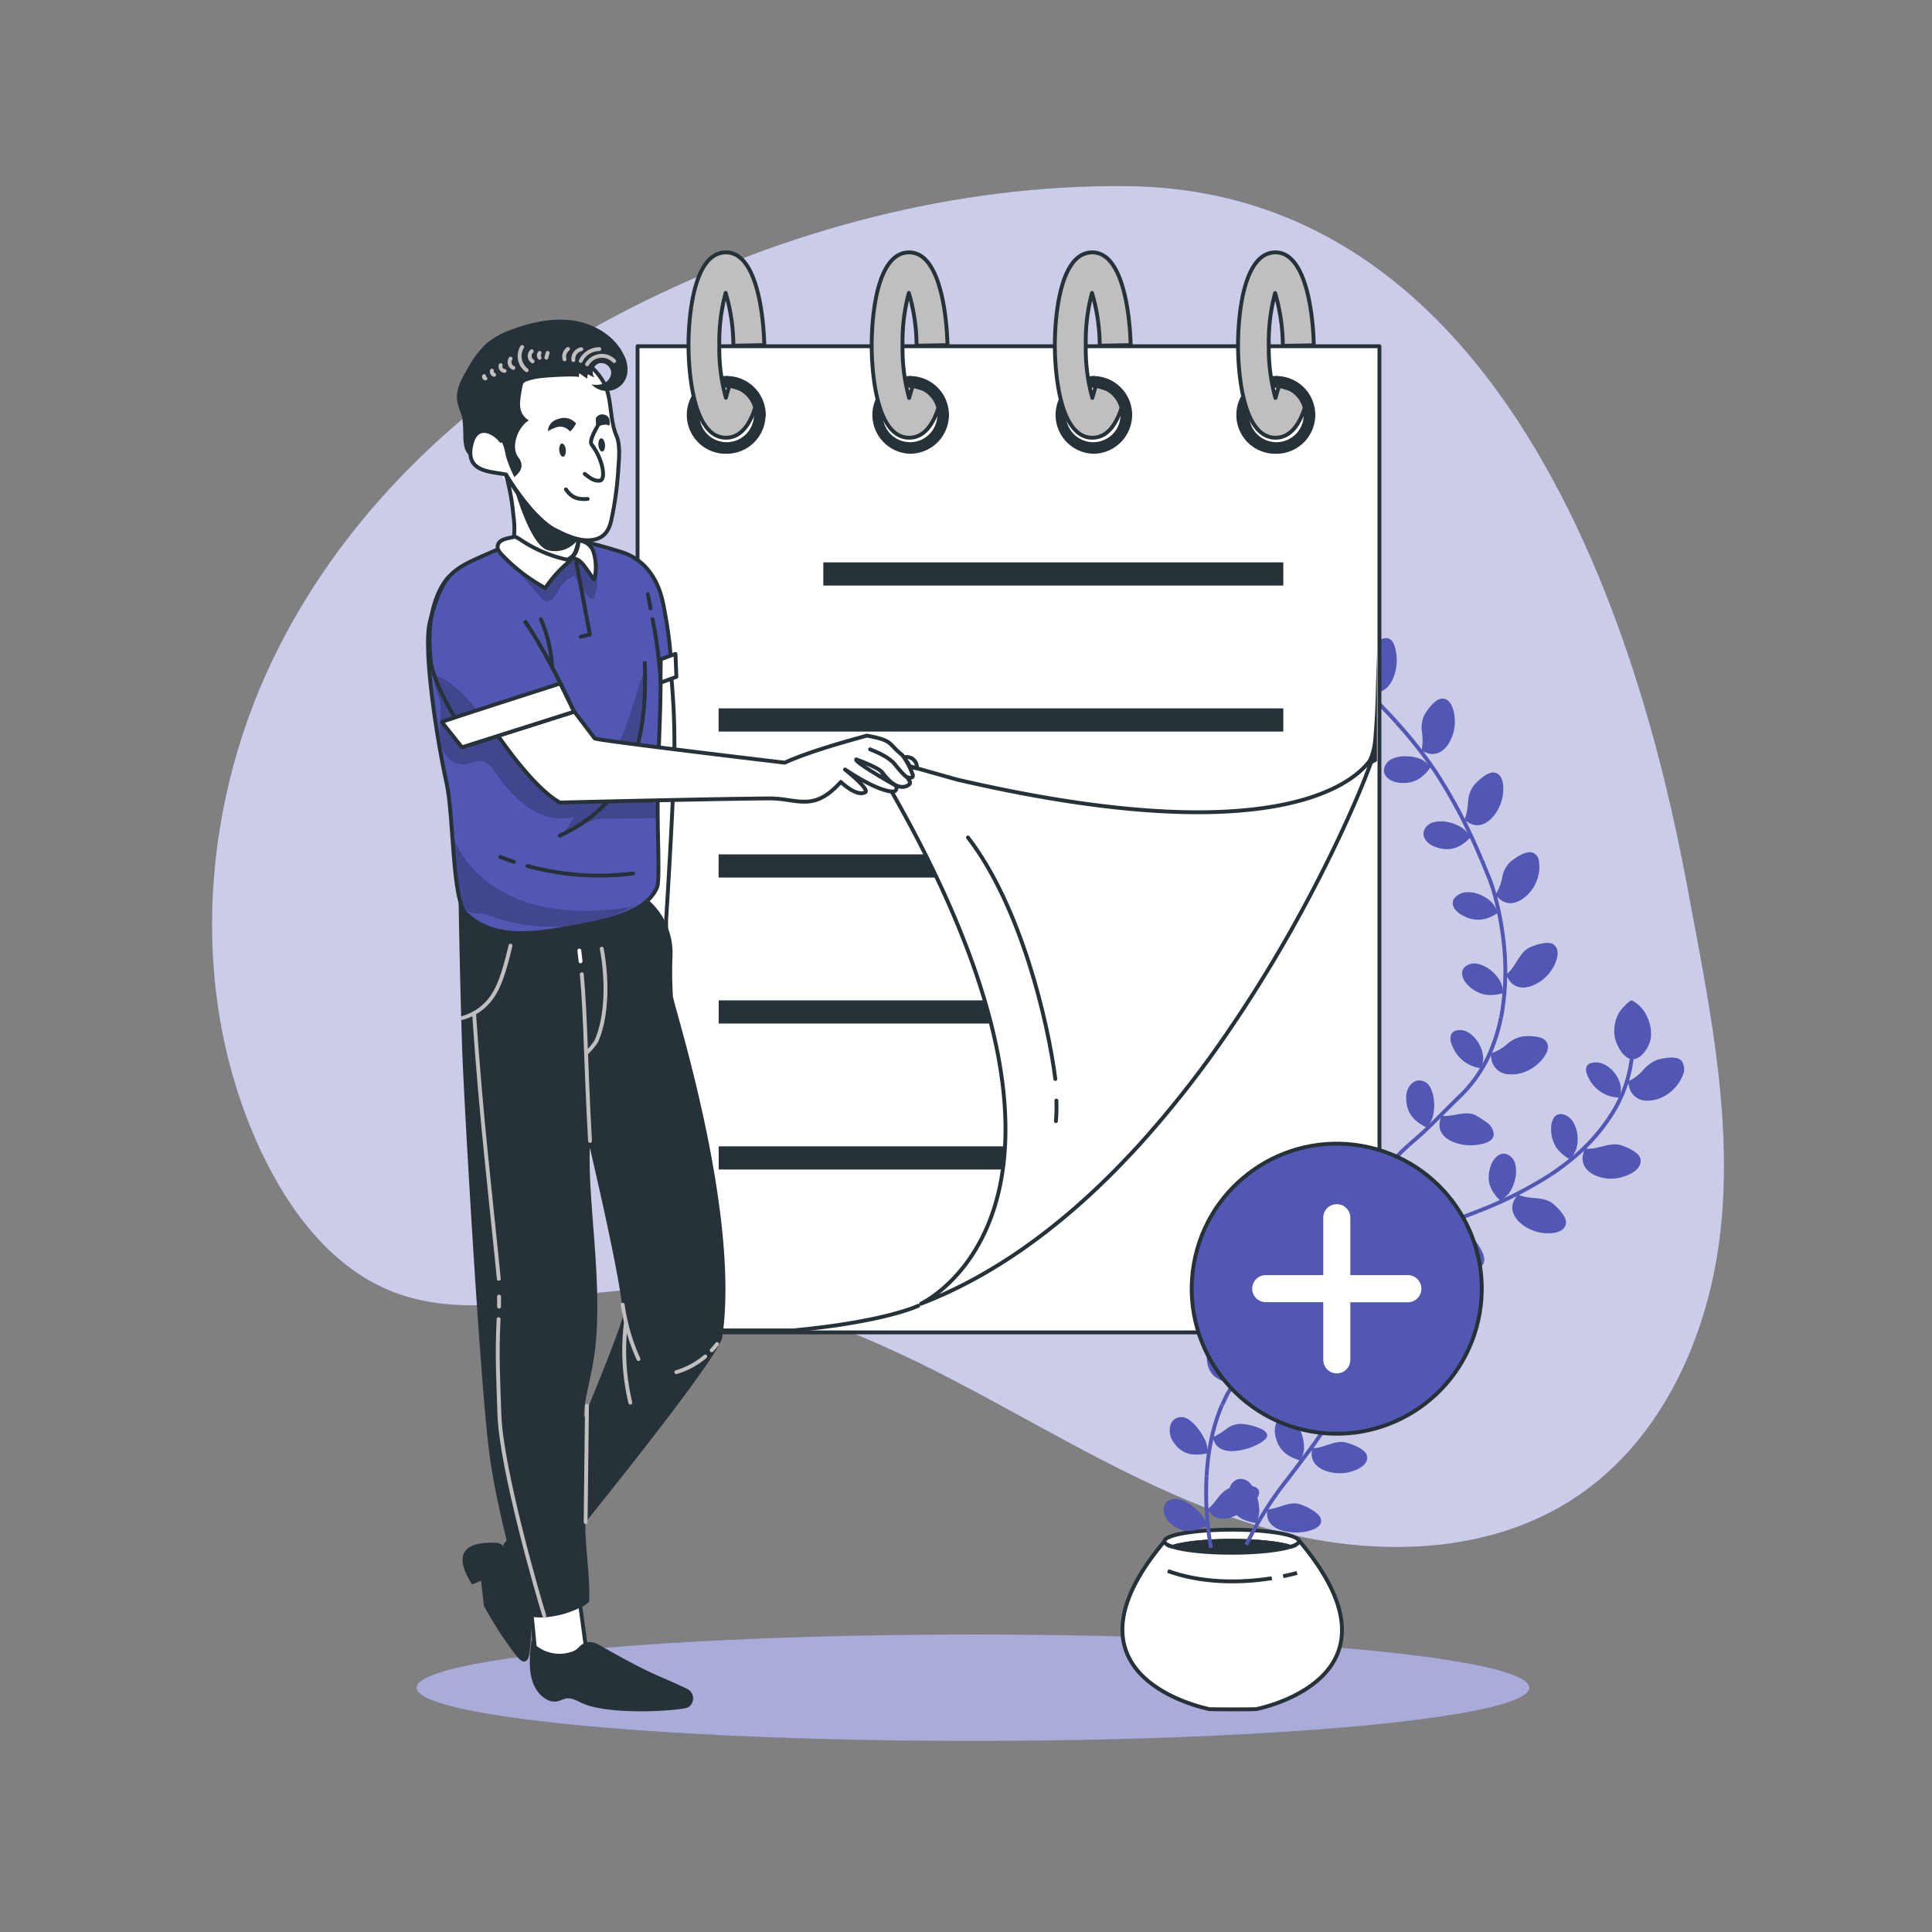 <svg xmlns="http://www.w3.org/2000/svg" xmlns:xlink="http://www.w3.org/1999/xlink" viewBox="0 0 500 500"><rect x="0" y="0" width="500" height="500" fill="#808080" stroke="none"/><defs><clipPath id="freepik--clip-path--inject-90"><path d="M171.72,156.62c-2.34-12-10.31-13.56-12.12-14.13-12.47-3.93-21-4.59-30.86-.27-11.55,5.08-13.87,5.26-17.43,18.44-2,7.21,1.93,31.49,4.27,42.06,1.87,8.41,1.4,30.2,5,33.69,6.68,6.47,16.15,5.54,25.31,3.92,7.93-1.41,21.17-3.29,24.18-10.76.43-1.07.39-5.59.24-12.11-.48-19.73.84-31.05.64-43.68l2.68-1.24S173.86,167.55,171.72,156.62Z" style="fill:#5257B3;stroke:#263238;stroke-miterlimit:10"></path></clipPath></defs><g id="freepik--background-simple--inject-90"><path d="M291.77,48.17c-44.3-.48-88.63,11.38-128.18,31.36S89.55,131,70.44,171s-21.55,88.63-2.16,128.47c7.27,14.93,18.25,29.1,33.77,35,19.85,7.54,41.85.08,63.06-.71,28.75-1.06,56.47,10.33,82,23.63s50.17,28.86,77.68,37.27,59.24,8.73,83.15-7.26c22.57-15.09,34.54-42.42,37.4-69.42s-2.2-54.13-7.23-80.81C432.83,209.3,407.33,49.41,291.77,48.17Z" style="fill:#5257B3"></path><g style="opacity:0.7"><path d="M291.77,48.17c-44.3-.48-88.63,11.38-128.18,31.36S89.55,131,70.44,171s-21.55,88.63-2.16,128.47c7.27,14.93,18.25,29.1,33.77,35,19.85,7.54,41.85.08,63.06-.71,28.75-1.06,56.47,10.33,82,23.63s50.17,28.86,77.68,37.27,59.24,8.73,83.15-7.26c22.57-15.09,34.54-42.42,37.4-69.42s-2.2-54.13-7.23-80.81C432.83,209.3,407.33,49.41,291.77,48.17Z" style="fill:#fff"></path></g></g><g id="freepik--Shadow--inject-90"><ellipse cx="251.8" cy="436.78" rx="144" ry="13.78" style="fill:#5257B3"></ellipse><ellipse cx="251.8" cy="436.78" rx="144" ry="13.78" style="fill:#fff;opacity:0.5"></ellipse></g><g id="freepik--Plant--inject-90"><path d="M361.41,169.54c.49,4.06-1.47,10-5.67,9.55a8,8,0,0,1-2-.52c.41-3-1.4-6.39.1-9,.81-1.46,2.87-4.17,4.47-4.41C360.49,164.81,361.13,167.31,361.41,169.54Z" style="fill:#5257B3"></path><path d="M356.78,182.4c-1.4,3-3.32,5.45-7.83,5.33a5.67,5.67,0,0,1-2.84-.9,3.44,3.44,0,0,1-1.61-2.36,3.22,3.22,0,0,1,1.79-3.11,9.05,9.05,0,0,1,3.71-.92,12.44,12.44,0,0,1,4.08.42A9,9,0,0,1,356.78,182.4Z" style="fill:#5257B3"></path><path d="M346.81,171.51c4.73,5.41,9.94,10.23,14.65,15.44" style="fill:none;stroke:#5257B3;stroke-miterlimit:10"></path><path d="M376.49,186.12a10.73,10.73,0,0,1-1.71,6.52c-1.21,1.8-3,2.87-5,2.38a9.91,9.91,0,0,1-1.88-.77,14.46,14.46,0,0,0,.11-4.7,7.48,7.48,0,0,1,.59-4.46c.84-1.45,2.84-4.25,4.58-4.29C375.5,180.75,376.36,183.69,376.49,186.12Z" style="fill:#5257B3"></path><path d="M370.29,198.43a10.17,10.17,0,0,1-3.37,3.32,8.11,8.11,0,0,1-5.18.76,5,5,0,0,1-2.5-1.07,2.58,2.58,0,0,1-1.09-2.2,3.6,3.6,0,0,1,2.15-2.85,8.23,8.23,0,0,1,3.66-.67,10.07,10.07,0,0,1,3.92.81A8.81,8.81,0,0,1,370.29,198.43Z" style="fill:#5257B3"></path><path d="M361.46,187c2.39,2.57,4.58,5.3,6.72,8.06s4.06,5.7,5.85,8.71" style="fill:none;stroke:#5257B3;stroke-miterlimit:10"></path><path d="M388.94,205.73c-.61,4.38-4.4,9.2-8.26,7.49a7.68,7.68,0,0,1-1.71-1.1,8.38,8.38,0,0,0,.69-2.23c.13-.77.2-1.57.29-2.36a7.47,7.47,0,0,1,1.47-4.26c1.11-1.26,3.58-3.61,5.33-3.33C389,200.34,389.26,203.37,388.94,205.73Z" style="fill:#5257B3"></path><path d="M380.59,216.67c-2.35,2.43-4.95,4-9.13,2.51-1.79-.59-3.4-2.22-3-4a3.49,3.49,0,0,1,2.62-2.4,8.44,8.44,0,0,1,3.77,0,10.88,10.88,0,0,1,3.69,1.56A8.11,8.11,0,0,1,380.59,216.67Z" style="fill:#5257B3"></path><path d="M374,203.72a141.7,141.7,0,0,1,9.43,18.8" style="fill:none;stroke:#5257B3;stroke-miterlimit:10"></path><path d="M398,227.09a10.21,10.21,0,0,1-4,5.58c-1.8,1.21-3.85,1.5-5.53.27a8.87,8.87,0,0,1-1.46-1.41,12,12,0,0,0,1.75-4.38,7.26,7.26,0,0,1,2-4c1.26-1.08,4.08-3,5.74-2.54a2.59,2.59,0,0,1,1.78,2.36A9.5,9.5,0,0,1,398,227.09Z" style="fill:#5257B3"></path><path d="M387.65,236.28c-2.84,1.82-5.76,2.59-9.45.46-1.56-.89-2.79-2.54-2-4a4.12,4.12,0,0,1,3-1.79,7.46,7.46,0,0,1,3.63.51,9.38,9.38,0,0,1,3.31,2.14A8,8,0,0,1,387.65,236.28Z" style="fill:#5257B3"></path><path d="M383.46,222.52l2,4.89a45.61,45.61,0,0,1,1.57,4.93A76.9,76.9,0,0,1,389,242.59" style="fill:none;stroke:#5257B3;stroke-miterlimit:10"></path><path d="M401.56,251a10.65,10.65,0,0,1-5.37,4.24c-2.08.67-4.1.37-5.4-1.27a8.81,8.81,0,0,1-1-1.76c2.48-1.82,3.3-5.67,6.06-7,1.53-.68,4.79-1.8,6.23-.77C404,245.91,402.91,249,401.56,251Z" style="fill:#5257B3"></path><path d="M389,257a10.17,10.17,0,0,1-4.71.39,8.59,8.59,0,0,1-4.49-2.54c-1.26-1.26-2-3.17-.83-4.49a3.75,3.75,0,0,1,3.43-.93,8.17,8.17,0,0,1,3.34,1.63,9.88,9.88,0,0,1,2.58,3A7.65,7.65,0,0,1,389,257Z" style="fill:#5257B3"></path><path d="M389,242.59a66.44,66.44,0,0,1-.51,20.74" style="fill:none;stroke:#5257B3;stroke-miterlimit:10"></path><path d="M397.2,276a11,11,0,0,1-3.29,1.66,9.17,9.17,0,0,1-3.47.36,4.66,4.66,0,0,1-4.37-3.43,11.24,11.24,0,0,1-.22-2,11.5,11.5,0,0,0,4.11-2.31,8.51,8.51,0,0,1,4.09-2.06c1.67-.14,5.15-.2,6.14,1.35C401.55,271.6,399.3,274.38,397.2,276Z" style="fill:#5257B3"></path><path d="M383.24,276.46a9.18,9.18,0,0,1-7.4-5.82c-.71-1.55-.73-3.24.75-3.87a4.18,4.18,0,0,1,3.5.49,7.86,7.86,0,0,1,2.54,2.64,8.63,8.63,0,0,1,1.22,3.66A6.65,6.65,0,0,1,383.24,276.46Z" style="fill:#5257B3"></path><path d="M388.45,263.33a45.6,45.6,0,0,1-3.13,9.81,35.15,35.15,0,0,1-5.57,8.55" style="fill:none;stroke:#5257B3;stroke-miterlimit:10"></path><path d="M382.19,296.29a12,12,0,0,1-6.53-.94c-2-.93-3.29-2.5-3.11-4.59a7.49,7.49,0,0,1,.49-2c3,.38,6.37-1.52,9-.05a23.86,23.86,0,0,1,2.76,1.8,4,4,0,0,1,1.72,2.6C386.92,295.25,384.45,296,382.19,296.29Z" style="fill:#5257B3"></path><path d="M369.24,291.79c-3-1.44-5.33-3.44-5.33-7.82,0-1.85,1.09-4.05,3.07-4.34a3.21,3.21,0,0,1,3.15,1.74,9.2,9.2,0,0,1,1,3.68,11.91,11.91,0,0,1-.35,4.07A8.39,8.39,0,0,1,369.24,291.79Z" style="fill:#5257B3"></path><path d="M379.75,281.69c-.53.66-1.18,1.23-1.76,1.85l-1.91,1.86-3.77,3.77c-1.25,1.24-2.49,2.48-3.77,3.67-.64.59-1.28,1.18-1.94,1.75s-1.33,1.12-2,1.74" style="fill:none;stroke:#5257B3;stroke-miterlimit:10"></path><path d="M368,310.23a16.85,16.85,0,0,1-3,.09,15.82,15.82,0,0,1-3.21-.53c-2-.56-3.8-1.72-4-3.81a7.13,7.13,0,0,1,.16-2.05c3.1-.1,6.15-2.13,8.86-.66,1.47.75,4.18,2.78,4.6,4.27a1.64,1.64,0,0,1,0,1.19,1.55,1.55,0,0,1-.73.77A8.81,8.81,0,0,1,368,310.23Z" style="fill:#5257B3"></path><path d="M354.77,307.79a10.17,10.17,0,0,1-4.49-1.53c-1.27-.92-2.2-2.39-2.44-5-.22-2.17,1-5.17,3.16-5.9a2.86,2.86,0,0,1,3.39,1.29,10,10,0,0,1,1.22,3.76,17.71,17.71,0,0,1,.12,4.27A12.09,12.09,0,0,1,354.77,307.79Z" style="fill:#5257B3"></path><path d="M364.59,296.33A49,49,0,0,0,352,314" style="fill:none;stroke:#5257B3;stroke-miterlimit:10"></path><path d="M361,325.09a16.18,16.18,0,0,1-5.77,2.23c-2.12.33-4.15.06-5.24-1.75a6.09,6.09,0,0,1-.72-1.93c2.73-1.41,4.67-4.53,7.73-4.38,1.65,0,5,.69,6,1.88C364.33,322.68,362.62,324,361,325.09Z" style="fill:#5257B3"></path><path d="M348,328.5c-3.22.91-6.37,1.52-9.07-2.95a7.42,7.42,0,0,1-.87-3.46,4.84,4.84,0,0,1,1.22-3.23,2.91,2.91,0,0,1,3.65-.26,10.22,10.22,0,0,1,2.68,2.87,18.11,18.11,0,0,1,1.94,3.82,6.56,6.56,0,0,1,.31,1.6C348,327.43,348,328,348,328.5Z" style="fill:#5257B3"></path><path d="M352,314a48.69,48.69,0,0,0-3.85,21.32" style="fill:none;stroke:#5257B3;stroke-miterlimit:10"></path><path d="M433,282a10,10,0,0,1-3.12,2.1,8.5,8.5,0,0,1-3.41.74,4.62,4.62,0,0,1-4.69-3,8.67,8.67,0,0,1-.42-2,11.18,11.18,0,0,0,3.81-2.82,9.59,9.59,0,0,1,3.77-2.76c1.63-.42,5.05-1.18,6.28.33a3.76,3.76,0,0,1,.26,3.75A10.58,10.58,0,0,1,433,282Z" style="fill:#5257B3"></path><path d="M419.09,284.06a9,9,0,0,1-7.95-5.07c-.79-1.46-1.12-3.08.3-3.75a4.62,4.62,0,0,1,3.51.12,7.3,7.3,0,0,1,2.84,2.25,8.09,8.09,0,0,1,1.64,3.49A6.9,6.9,0,0,1,419.09,284.06Z" style="fill:#5257B3"></path><path d="M422.52,270.46a34.4,34.4,0,0,1-6.33,19.27" style="fill:none;stroke:#5257B3;stroke-miterlimit:10"></path><path d="M419.34,304.76a10.17,10.17,0,0,1-6.9-.76c-1.93-1-3.12-2.69-2.84-4.78a11,11,0,0,1,.56-2c3,.51,6.38-1.74,9.29-.86,1.59.53,4.82,1.84,5.11,3.65C425,302.51,421.86,304.16,419.34,304.76Z" style="fill:#5257B3"></path><path d="M406.25,300a10.2,10.2,0,0,1-3.55-3.13,8.77,8.77,0,0,1-1.27-5,4.86,4.86,0,0,1,.62-2.44,2.12,2.12,0,0,1,1.82-1.13,4,4,0,0,1,3.06,1.79,7.93,7.93,0,0,1,1.28,3.45,9.22,9.22,0,0,1-.3,3.92A7.71,7.71,0,0,1,406.25,300Z" style="fill:#5257B3"></path><path d="M416.19,289.73a47.48,47.48,0,0,1-6.75,7.89,62.71,62.71,0,0,1-8.24,6.44" style="fill:none;stroke:#5257B3;stroke-miterlimit:10"></path><path d="M399.27,319.09a10.8,10.8,0,0,1-6.11-2.87c-1.55-1.53-2.28-3.45-1.41-5.36a8.16,8.16,0,0,1,1.11-1.72c2.76,1.37,6.57.38,8.95,2.3,1.29,1.06,3.74,3.48,3.45,5.24C404.86,319,401.69,319.39,399.27,319.09Z" style="fill:#5257B3"></path><path d="M388.28,310.73c-2.4-2.35-3.89-5-2.43-9.15.63-1.74,2.15-3.37,3.9-2.94a3.64,3.64,0,0,1,2.4,2.63,8.27,8.27,0,0,1,0,3.74,10.5,10.5,0,0,1-1.54,3.71A8.58,8.58,0,0,1,388.28,310.73Z" style="fill:#5257B3"></path><path d="M401.2,304.06a103.5,103.5,0,0,1-18.84,9.47" style="fill:none;stroke:#5257B3;stroke-miterlimit:10"></path><path d="M378.47,327.88a12.27,12.27,0,0,1-5.41-3.55c-1.4-1.62-2.12-3.55-1.12-5.42a7.59,7.59,0,0,1,1.26-1.62c2.64,1.59,6.44,1.24,8.41,3.58,1.06,1.28,2.95,4.14,2.44,5.78C383.37,328.83,380.58,328.53,378.47,327.88Z" style="fill:#5257B3"></path><path d="M368.43,318.66c-2.36-2.37-4.18-4.94-2-9.29.94-1.83,3.11-3.5,5-2.93a3.24,3.24,0,0,1,2.14,2.88,8.78,8.78,0,0,1-.63,3.76,12.94,12.94,0,0,1-2.05,3.62A10.71,10.71,0,0,1,368.43,318.66Z" style="fill:#5257B3"></path><path d="M382.36,313.53c-6.56,2.61-13.46,4.79-19.87,8.34" style="fill:none;stroke:#5257B3;stroke-miterlimit:10"></path><path d="M363,336.05a19.7,19.7,0,0,1-5.78-1.68c-1.88-.9-3.52-2.24-3.4-4.36a6.3,6.3,0,0,1,.53-2,31.64,31.64,0,0,0,4.67,0,6,6,0,0,1,4.12,1.16c1.28,1.05,3.49,3.61,3.58,5.16C366.89,336.32,364.87,336.22,363,336.05Z" style="fill:#5257B3"></path><path d="M350.56,331.44a10.26,10.26,0,0,1-4.35-1.92c-1.15-1-1.91-2.75-1.59-5.56.24-2.38,2.24-5.39,4.61-5.75a2.78,2.78,0,0,1,3.13,1.91,10.42,10.42,0,0,1,.37,4,21.5,21.5,0,0,1-.72,4.33A16.83,16.83,0,0,1,350.56,331.44Z" style="fill:#5257B3"></path><path d="M362.49,321.87a40,40,0,0,0-8.88,6.53,25.75,25.75,0,0,0-6.2,9.3" style="fill:none;stroke:#5257B3;stroke-miterlimit:10"></path><path d="M325.14,442.32c-.33.08-11.85.08-12.19,0-8.45-1.86-38.46-11.72-11.41-43.65h34.63C363.2,430.59,333.6,440.46,325.14,442.32Z" style="fill:#fff;stroke:#263238;stroke-miterlimit:10"></path><path d="M336.16,398.88c0,.52-.78,1-2.15,1.43-3-.93-8.68-1.55-15.26-1.55s-12.29.62-15.25,1.55c-1.37-.42-2.15-.91-2.15-1.43,0-1.64,7.79-3,17.4-3S336.16,397.24,336.16,398.88Z" style="fill:#fff;stroke:#263238;stroke-miterlimit:10"></path><path d="M334,400.31c-3,.92-8.68,1.54-15.26,1.54s-12.29-.62-15.25-1.54c3-.93,8.68-1.55,15.25-1.55S331.05,399.38,334,400.31Z" style="fill:#263238;stroke:#263238;stroke-miterlimit:10"></path><path d="M332.09,407.92c1.21-.25,2.41-.53,3.58-.84" style="fill:#fff;stroke:#263238;stroke-miterlimit:10"></path><path d="M302.22,406.57c8.26,3,17.95,3.29,26.93,1.88" style="fill:#fff;stroke:#263238;stroke-miterlimit:10"></path><path d="M344,349.81c-3.95.33-9.42-2.15-9.25-6a7.21,7.21,0,0,1,.38-1.8c2.86.67,5.87-.91,8.57.4,1.48.74,4.41,2.5,4.71,4.16C348.77,348.78,346.15,349.63,344,349.81Z" style="fill:#5257B3"></path><path d="M331.7,344.47c-2.9-1.56-5.24-3.56-5.29-7.82,0-1.79.88-3.69,2.57-3.67a3.9,3.9,0,0,1,3,1.92,8.79,8.79,0,0,1,1.2,3.44,10.1,10.1,0,0,1-.13,3.75A7.18,7.18,0,0,1,331.7,344.47Z" style="fill:#5257B3"></path><path d="M340.84,335.79c-4,4.52-8.65,8.51-13.12,12.81" style="fill:none;stroke:#5257B3;stroke-miterlimit:10"></path><path d="M331.47,362a14.83,14.83,0,0,1-5.91-1.12c-1.87-.82-3.61-2.06-3.78-4a5.74,5.74,0,0,1,.17-1.85c2.9.29,5.76-1.27,8.39.2,1.44.79,4.18,2.77,4.59,4.28C335.46,361.53,333.37,361.94,331.47,362Z" style="fill:#5257B3"></path><path d="M318.89,358.2a11.47,11.47,0,0,1-4.38-1.83c-1.24-1-2.1-2.43-2.2-5-.1-2.14.94-4.56,2.91-4.94a3.26,3.26,0,0,1,3.2,1.61,9.79,9.79,0,0,1,1.25,3.53,13.84,13.84,0,0,1,.16,3.91A10.09,10.09,0,0,1,318.89,358.2Z" style="fill:#5257B3"></path><path d="M327.72,348.6a83.14,83.14,0,0,0-6.41,6.83,34.21,34.21,0,0,0-2.8,3.88c-.4.7-.83,1.37-1.19,2.09l-1,2.16" style="fill:none;stroke:#5257B3;stroke-miterlimit:10"></path><path d="M325.53,373.78a16,16,0,0,1-5.76,1.72c-2.07.2-4.15-.18-5.2-1.81a6.25,6.25,0,0,1-.71-1.71,20.6,20.6,0,0,0,3.66-2.27,6.08,6.08,0,0,1,3.88-1.21c1.62.11,4.93.9,6,1.95.72.71.67,1.3.22,1.83A6.64,6.64,0,0,1,325.53,373.78Z" style="fill:#5257B3"></path><path d="M312.57,376.12c-3.25.58-6.39.83-9-3.06-1.07-1.65-1.31-4.39.32-5.71a3.11,3.11,0,0,1,3.58-.07,10,10,0,0,1,2.72,2.64,14.74,14.74,0,0,1,1.95,3.4A9.46,9.46,0,0,1,312.57,376.12Z" style="fill:#5257B3"></path><path d="M316.28,363.56a46.92,46.92,0,0,0-2.81,9.05,61.23,61.23,0,0,0-1.2,9.33" style="fill:none;stroke:#5257B3;stroke-miterlimit:10"></path><path d="M324.23,389.12a14.29,14.29,0,0,1-5.08,3.37c-2,.74-4,.87-5.5-.42a5.94,5.94,0,0,1-1.14-1.46c2.33-1.77,3.28-4.92,6.22-5.64,1.59-.41,4.94-.83,6.28-.05C326.75,385.92,325.54,387.68,324.23,389.12Z" style="fill:#5257B3"></path><path d="M312.32,394.92c-2.95,1.36-6,2.3-9.43-.67-1.47-1.25-2.35-3.67-1.22-5.24a3.34,3.34,0,0,1,3.44-1,10.11,10.11,0,0,1,3.35,1.67,12.8,12.8,0,0,1,2.78,2.7A7.93,7.93,0,0,1,312.32,394.92Z" style="fill:#5257B3"></path><path d="M312.27,381.94a81.71,81.71,0,0,0,1.14,18.68" style="fill:none;stroke:#5257B3;stroke-miterlimit:10"></path><path d="M349.74,380.84c-3.95,1.22-9.87-.15-10.27-4.13a7.22,7.22,0,0,1,.12-1.92c3,.07,5.77-2.2,8.71-1.47,1.6.43,4.84,1.58,5.4,3.2C354.43,378.71,351.9,380.22,349.74,380.84Z" style="fill:#5257B3"></path><path d="M336.5,378c-3.16-1-5.81-2.56-6.51-6.85-.3-1.81.29-3.91,2-4.25a3.8,3.8,0,0,1,3.28,1.33A8.36,8.36,0,0,1,337,371.5a10.42,10.42,0,0,1,.45,3.83A7.8,7.8,0,0,1,336.5,378Z" style="fill:#5257B3"></path><path d="M344.34,367.22c-3.23,5.51-7.35,10.56-11.27,15.8" style="fill:none;stroke:#5257B3;stroke-miterlimit:10"></path><path d="M338.34,396.3a13.35,13.35,0,0,1-6.21-.11c-2.05-.55-3.79-1.66-4.14-3.64a6.25,6.25,0,0,1,0-1.93c3-.13,5.72-2.27,8.58-1.27,1.56.54,4.61,2,5.19,3.53C342.51,394.88,340.3,395.81,338.34,396.3Z" style="fill:#5257B3"></path><path d="M325.14,394.2c-3.26-.6-6.25-1.54-7.16-6.22a5.85,5.85,0,0,1,.29-3.08,3.4,3.4,0,0,1,2-2.06,3.28,3.28,0,0,1,3.38,1.17,9.1,9.1,0,0,1,1.69,3.38,13.17,13.17,0,0,1,.56,3.95A9.42,9.42,0,0,1,325.14,394.2Z" style="fill:#5257B3"></path><path d="M333.07,383a91.29,91.29,0,0,0-10.53,16.8" style="fill:none;stroke:#5257B3;stroke-miterlimit:10"></path><path d="M417.93,268.52a9.55,9.55,0,0,1,1.28-6.79c.15-.19,2.36-2.88,3.11-2.81a8.28,8.28,0,0,1,3.79,3.89,10.11,10.11,0,0,1,1.13,5.75c-.23,1.86-2.08,5.41-4.58,5.56S418.26,270.23,417.93,268.52Z" style="fill:#5257B3"></path></g><g id="freepik--Note--inject-90"><rect x="164.95" y="89.61" width="192" height="255.21" style="fill:#fff"></rect><path d="M357,345.32H165a.5.5,0,0,1-.5-.5V89.61a.5.5,0,0,1,.5-.5H357a.5.5,0,0,1,.5.5V344.82A.5.5,0,0,1,357,345.32Zm-191.5-1h191V90.11h-191Z" style="fill:#263238"></path><rect x="185.98" y="221.11" width="146.14" height="6" style="fill:#263238"></rect><rect x="213.07" y="145.54" width="119.05" height="6" style="fill:#263238"></rect><rect x="185.98" y="183.33" width="146.14" height="6" style="fill:#263238"></rect><path d="M294.57,296.67q-2.79,3-5.7,6H186v-6Z" style="fill:#263238"></path><path d="M323.28,258.89c-1.28,2-2.59,4-3.95,6H186v-6Z" style="fill:#263238"></path><path d="M237.66,337.93s-8.54,4.15-32.46,6.39H165.45" style="fill:none;stroke:#263238;stroke-linecap:round;stroke-linejoin:round"></path><path d="M352.79,199h0a15.84,15.84,0,0,0,2.6-7.43c.3-3.34.52-7.23.59-9.6l.38-13.09V197Z" style="fill:#263238"></path><path d="M355.24,195.84c0,1.22-11.18,30.7-32,63-1.28,2-2.59,4-3.95,6a273.46,273.46,0,0,1-24.76,31.78q-2.79,3-5.7,6c-14.65,14.86-31.53,27.51-50.44,34.76,1.08-.55,17.55-8.86,21.14-34.76q.4-2.85.57-6c.48-8.76-.46-19.26-3.64-31.78q-.74-2.92-1.65-6c-4.62-15.61-12.56-34.11-25.21-56l-3.26-7.1,21.3,6c95.13,22.09,107.55-6,107.55-6S355.24,195.82,355.24,195.84Z" style="fill:#fff;stroke:#263238;stroke-linecap:round;stroke-linejoin:round"></path><path d="M273.39,284.83a44.17,44.17,0,0,1-.12,5.31" style="fill:#fff;stroke:#263238;stroke-linecap:round;stroke-linejoin:round"></path><path d="M250.51,216.74c13.82,17.9,20.79,48.15,22.61,62.5" style="fill:#fff;stroke:#263238;stroke-linecap:round;stroke-linejoin:round"></path><path d="M188.12,117.43a10.06,10.06,0,1,1,0-20.11,1.5,1.5,0,0,1,0,3,7.06,7.06,0,1,0,7,7.06,1.5,1.5,0,1,1,3,0A10.06,10.06,0,0,1,188.12,117.43Z" style="fill:#263238"></path><path d="M187.88,113.28c-9.19,0-9.69-19.86-9.7-23.84v-.12c0-4,.47-24,9.7-24s9.87,21.54,9.92,24l-8,.15a48.88,48.88,0,0,0-2-13.67,48.42,48.42,0,0,0-1.64,13.48v.12a47.45,47.45,0,0,0,1.7,13.54c.09-.29.18-.61.28-1l.63-2.17,5.58,1.63a2.19,2.19,0,0,1,1.49,2.72h0C194.22,110.19,191.53,113.28,187.88,113.28Z" style="fill:#bfbfbf;stroke:#263238;stroke-linecap:round;stroke-linejoin:round"></path><path d="M196.67,108.88a1.5,1.5,0,0,1-1.5-1.5,7.06,7.06,0,0,0-7-7.06,1.5,1.5,0,0,1,0-3,10.07,10.07,0,0,1,10,10.06A1.5,1.5,0,0,1,196.67,108.88Z" style="fill:#263238"></path><path d="M235.52,117.43a10.06,10.06,0,0,1,0-20.11,1.5,1.5,0,1,1,0,3,7.06,7.06,0,1,0,7.06,7.06,1.5,1.5,0,0,1,3,0A10.07,10.07,0,0,1,235.52,117.43Z" style="fill:#263238"></path><path d="M235.29,113.28c-9.19,0-9.7-19.86-9.7-23.84v-.12c0-4,.46-24,9.7-24s9.87,21.54,9.92,24l-8,.15a48.81,48.81,0,0,0-2-13.67,48.5,48.5,0,0,0-1.63,13.48v.12A47.89,47.89,0,0,0,235.28,103c.1-.29.19-.61.29-1l.63-2.17,5.58,1.63a2.19,2.19,0,0,1,1.49,2.72h0C241.63,110.19,238.94,113.28,235.29,113.28Z" style="fill:#bfbfbf;stroke:#263238;stroke-linecap:round;stroke-linejoin:round"></path><path d="M244.08,108.88a1.5,1.5,0,0,1-1.5-1.5,7.07,7.07,0,0,0-7.06-7.06,1.5,1.5,0,0,1,0-3,10.07,10.07,0,0,1,10.06,10.06A1.5,1.5,0,0,1,244.08,108.88Z" style="fill:#263238"></path><path d="M282.93,117.43a10.06,10.06,0,0,1,0-20.11,1.5,1.5,0,0,1,0,3,7.06,7.06,0,1,0,7.06,7.06,1.5,1.5,0,0,1,3,0A10.07,10.07,0,0,1,282.93,117.43Z" style="fill:#263238"></path><path d="M282.69,113.28c-9.19,0-9.69-19.86-9.7-23.84v-.12c0-4,.47-24,9.7-24s9.88,21.54,9.92,24l-8,.15a48.88,48.88,0,0,0-2-13.67A48.42,48.42,0,0,0,281,89.32v.12a47.45,47.45,0,0,0,1.7,13.54c.09-.29.19-.61.28-1l.64-2.17,5.57,1.63a2.19,2.19,0,0,1,1.49,2.72h0C289,110.19,286.35,113.28,282.69,113.28Z" style="fill:#bfbfbf;stroke:#263238;stroke-linecap:round;stroke-linejoin:round"></path><path d="M291.49,108.88a1.5,1.5,0,0,1-1.5-1.5,7.07,7.07,0,0,0-7.06-7.06,1.5,1.5,0,0,1,0-3A10.07,10.07,0,0,1,293,107.38,1.51,1.51,0,0,1,291.49,108.88Z" style="fill:#263238"></path><path d="M330.34,117.43a10.06,10.06,0,1,1,0-20.11,1.5,1.5,0,0,1,0,3,7.06,7.06,0,1,0,7.05,7.06,1.5,1.5,0,0,1,3,0A10.06,10.06,0,0,1,330.34,117.43Z" style="fill:#263238"></path><path d="M330.1,113.28c-9.19,0-9.69-19.86-9.7-23.84v-.12c0-4,.47-24,9.7-24S340,86.9,340,89.36l-8,.15a49.26,49.26,0,0,0-2-13.67,48,48,0,0,0-1.64,13.48v.12A47.89,47.89,0,0,0,330.09,103c.1-.29.19-.61.29-1l.63-2.17,5.58,1.63a2.19,2.19,0,0,1,1.49,2.72h0C336.44,110.19,333.75,113.28,330.1,113.28Z" style="fill:#bfbfbf;stroke:#263238;stroke-linecap:round;stroke-linejoin:round"></path><path d="M338.89,108.88a1.5,1.5,0,0,1-1.5-1.5,7.06,7.06,0,0,0-7.05-7.06,1.5,1.5,0,0,1,0-3,10.07,10.07,0,0,1,10.05,10.06A1.5,1.5,0,0,1,338.89,108.88Z" style="fill:#263238"></path></g><g id="freepik--Graphic--inject-90"><circle cx="345.96" cy="333.53" r="37.53" transform="translate(-56.63 595.93) rotate(-77.05)" style="fill:#5257B3;stroke:#263238;stroke-miterlimit:10"></circle><path d="M367.85,333.53a3.49,3.49,0,0,1-3.5,3.5H349.46v14.9a3.5,3.5,0,0,1-7,0V337H327.57a3.5,3.5,0,1,1,0-7h14.89V315.14a3.5,3.5,0,0,1,7,0V330h14.89A3.5,3.5,0,0,1,367.85,333.53Z" style="fill:#fff"></path></g><g id="freepik--Character--inject-90"><path d="M166,210.8s3.08,17.7,2.49,19.9a8.3,8.3,0,0,1-3,3.86l6.9,16.4V238.13s1.9-29.7,2.13-43a184.38,184.38,0,0,0-.77-19.78l-3.27.53S166.73,203.67,166,210.8Z" style="fill:#fff;stroke:#263238;stroke-linecap:round;stroke-linejoin:round"></path><path d="M151.58,425.92l-1.92-14.12-12.75-1,1.49,15.43A10.18,10.18,0,0,0,151.58,425.92Z" style="fill:#fff;stroke:#263238;stroke-linecap:round;stroke-linejoin:round"></path><path d="M137.57,424.44c-.42,3.48-.83,7.14.17,10.47s3.93,6.14,6.81,5.32c.66-.18,1.29-.55,2-.67,1.28-.22,2.54.46,3.74,1.05,7.28,3.59,26.26,2.05,27.76,1.26a2.73,2.73,0,0,0-.36-4.86c-8.71-4.13-8.15-3.09-22.53-11.24-2.58-1.46-4.11-.76-5.41.58a7.66,7.66,0,0,1-12.14-1.91Z" style="fill:#263238"></path><path d="M150.74,394c-6.51,8.09-14.66,18.45-14.66,18.45l-5.88-12.66s13.66-16.22,20.67-33.33c0,3.35.27,7,.36,9.09C151.47,381.87,150.84,387.71,150.74,394Z" style="fill:#263238"></path><path d="M136.92,428.27a2.35,2.35,0,0,1-.6,1.44c-1.12,1-2.36-.81-3.3-2a98.34,98.34,0,0,1-7.79-12.11l-.73-6.51-2.14.89-.27,0-.62-1.09c-4.74-8.28.92-9.89,6.95-9.62.69,0,2.13.18,4.45,4.63a28.27,28.27,0,0,1,1.67,3.19A40.11,40.11,0,0,1,136.92,428.27Z" style="fill:#263238"></path><path d="M174.15,257.87a102.13,102.13,0,0,1-.1-10.79,18.2,18.2,0,0,0-6.84-14.65s-5.24,7-20.21,7h-.75a71.16,71.16,0,0,1-19.64-3.26,72.23,72.23,0,0,1-7.92-3s.3,20,.93,38.59c.54,14.75,4.34,81,6.74,102.08,2,17.56,7.94,34.9,8.65,42.39.34,3.53,8.31,2.43,12.12,1.07,5-1.79,5.35-2.85,5.35-2.85.33-5.44-1.12-15-1-20.41,13.64-17,34.86-43.9,35.46-48.05C191.57,313.75,174.65,261.21,174.15,257.87Zm-13.05,83c-.35,2.18-4.88,13.6-10,26.07,0-5.52,2.44-11.27,3.16-20.18,1.37-17.14-2.11-36-1.62-49.77C155.41,308.83,161.74,336.78,161.1,340.83Z" style="fill:#263238"></path><path d="M182.51,351.06a20.49,20.49,0,0,1-7.48,4.05" style="fill:none;stroke:#bfbfbf;stroke-linecap:round;stroke-linejoin:round"></path><path d="M185.57,347.83a19.48,19.48,0,0,1-1.38,1.63" style="fill:none;stroke:#bfbfbf;stroke-linecap:round;stroke-linejoin:round"></path><path d="M155.73,245.52c1.37,7.29,1.59,17.14-1.4,23.92a16.38,16.38,0,0,1-2.65,3.16" style="fill:none;stroke:#bfbfbf;stroke-linecap:round;stroke-linejoin:round"></path><path d="M132.11,244.74c-.81,3.5-2.27,9.27-4.17,12.32a13.78,13.78,0,0,1-8.33,6.4" style="fill:none;stroke:#bfbfbf;stroke-linecap:round;stroke-linejoin:round"></path><path d="M150.57,252.12c1.05,11.82,1,23.29,2.13,43.16" style="fill:none;stroke:#bfbfbf;stroke-linecap:round;stroke-linejoin:round"></path><path d="M149.93,246c.11.94.22,1.87.32,2.79" style="fill:none;stroke:#fff;stroke-linecap:round;stroke-linejoin:round"></path><path d="M161.15,337.64a51.33,51.33,0,0,0,4.09,14.09" style="fill:none;stroke:#bfbfbf;stroke-linecap:round;stroke-linejoin:round"></path><path d="M162,342.22A58.07,58.07,0,0,0,163.13,363" style="fill:none;stroke:#bfbfbf;stroke-linecap:round;stroke-linejoin:round"></path><path d="M122.69,262.26c1.83,27.26,4.37,48,6.4,68.7" style="fill:none;stroke:#bfbfbf;stroke-linecap:round;stroke-linejoin:round"></path><path d="M129.16,338.15c0-.85,0-1.72,0-2.59" style="fill:none;stroke:#bfbfbf;stroke-linecap:round;stroke-linejoin:round"></path><path d="M140.86,418.12c-1.41-4.37-11.15-38-11.61-51.95-.31-9.25-.68-15.84-.21-24.78" style="fill:none;stroke:#bfbfbf;stroke-linecap:round;stroke-linejoin:round"></path><line x1="151.91" y1="363.79" x2="151.56" y2="393.9" style="fill:none;stroke:#bfbfbf;stroke-linecap:round;stroke-linejoin:round"></line><path d="M171.72,156.62c-2.34-12-10.31-13.56-12.12-14.13-12.47-3.93-21-4.59-30.86-.27-11.55,5.08-13.87,5.26-17.43,18.44-2,7.21,1.93,31.49,4.27,42.06,1.87,8.41,1.4,30.2,5,33.69,6.68,6.47,16.15,5.54,25.31,3.92,7.93-1.41,21.17-3.29,24.18-10.76.43-1.07.39-5.59.24-12.11-.48-19.73.84-31.05.64-43.68l2.68-1.24S173.86,167.55,171.72,156.62Z" style="fill:#5257B3"></path><g style="clip-path:url(#freepik--clip-path--inject-90)"><path d="M114,182.28c.35,4.08-1,8.46.77,12.13a5.76,5.76,0,0,0,5.43,3.4c1.42-.15,2.76-1,4.18-.84,1.82.19,3.07,1.86,4.14,3.35a32.8,32.8,0,0,0,8.45,8.84c3.43,2.25,7.79,3.38,11.72,2.2a38,38,0,0,1-3.5,4.83c2.18-.81,7-4.32,11.22-4.34l13.47-.09c.87-2.82-1.15-5.91-3.83-7.16s-5.78-1.09-8.71-.69-5.89,1-8.81.6a16.81,16.81,0,0,1-9.94-5.93,50.35,50.35,0,0,1-6.27-10c-.73,1.38-2.75,1.55-4.11.8a10.53,10.53,0,0,1-3.14-3.39c-2.67-3.77-7.78-10.05-12.49-11.07C111.8,176.93,113.81,180.06,114,182.28Z" style="opacity:0.2"></path><path d="M155.41,202.31c5.22-2,8.72-7.18,10.23-12.58.9-3.26,2.93-12.21.67-15-1.69,4.69-2.86,9.55-4.69,14.21-.94,2.38-1.94,4.73-3,7C158.08,197.05,156.51,201.88,155.41,202.31Z" style="opacity:0.2"></path><path d="M117.7,217.53c3.35,8.07,11.07,13.8,19.45,16.27s18.14,2.38,26.73.76c-11.07,6.27-25.75,6.88-37.6,2.25-2.13-.83-4.25.13-5.82-1.54-3.6-3.82-3.44-11.72-3-17l-2,.09" style="opacity:0.2"></path><path d="M139.73,154.4a3,3,0,0,0,1.6,1.2,2.21,2.21,0,0,0,2-.89,12.7,12.7,0,0,0,1.18-2,9,9,0,0,1,4.21-3.82A17.33,17.33,0,0,0,153,155l.62,0a13.09,13.09,0,0,0,.79-7.37,2.33,2.33,0,0,1-1.21,1.48,11.1,11.1,0,0,0-1.84-2.78,3.76,3.76,0,0,0-3-1.2,4.39,4.39,0,0,0-1.35.45c-2.78,1.35-4.74,4-6.21,6.67a65.72,65.72,0,0,0-6.45-4.18C136,150.21,137.92,152.28,139.73,154.4Z" style="opacity:0.2"></path></g><path d="M171.72,156.62c-2.34-12-10.31-13.56-12.12-14.13-12.47-3.93-21-4.59-30.86-.27-11.55,5.08-13.87,5.26-17.43,18.44-2,7.21,1.93,31.49,4.27,42.06,1.87,8.41,1.4,30.2,5,33.69,6.68,6.47,16.15,5.54,25.31,3.92,7.93-1.41,21.17-3.29,24.18-10.76.43-1.07.39-5.59.24-12.11-.48-19.73.84-31.05.64-43.68l2.68-1.24S173.86,167.55,171.72,156.62Z" style="fill:none;stroke:#263238;stroke-miterlimit:10"></path><g id="freepik--freepik--character-2--inject-97--inject-90"><path d="M151.24,139.83a7.34,7.34,0,0,0,6.88-4.81c1.44-4,2.11-16.74,2.11-19.06s-1.83-7-2.2-9.66-2-8.2-2-8.2l-4.85-4.68-6.67,2.82-9.44,1.25s-1.76,15.31-4.17,12.85-9.69.7-9.24,6.5,7.87,5.72,7.87,5.72,1.84,1.81,2.94,7.84a32.54,32.54,0,0,1,.07,11.35,11.08,11.08,0,0,0,10,4c6.39-.81,7-5.15,7-5.15S149.62,139.87,151.24,139.83Z" style="fill:#fff"></path><path d="M129.64,114.09c-1.42-2-6.52-5.24-7.76,1.54s5.53,6.35,9.08,7.19c2.66,4.43,8,11.87,12.5,14.2,2.79,1.45,6.28,3.13,9.57,2.75s4.6-2.35,5.24-5.46A87.12,87.12,0,0,0,160,121.64c.16-2.71.63-6.34-.47-8.91-1.58-3.71-1.24-8-2.45-11.79s-4.49-6.57-7.53-9" style="fill:none;stroke:#263238;stroke-linecap:round;stroke-linejoin:round"></path><path d="M141.83,111.61c2.08-1.29,3.89-1.85,5.64,0,.49,0,1.62-2,1.62-2a4,4,0,0,0-4.38-1.25C141.66,109.1,141.83,111.61,141.83,111.61Z" style="fill:#263238"></path><path d="M146.46,126.66c1.43,2.06,2.95,2.69,5.63,2.46" style="fill:none;stroke:#263238;stroke-linecap:round;stroke-linejoin:round"></path><path d="M145.43,114.77c.46,0,.91.69,1,1.64s-.23,1.75-.7,1.78-.91-.7-1-1.64S145,114.81,145.43,114.77Z" style="fill:#263238"></path><path d="M155.57,113.43c.48,0,.93.68,1,1.63s-.22,1.76-.7,1.8-.92-.7-1-1.64S155.1,113.48,155.57,113.43Z" style="fill:#263238"></path><path d="M154.45,110.51s2.3-1.12,3.22-.31c0,0,.66-2.29-1.08-2.82a1.9,1.9,0,0,0-2.4.85l.07,2.47Z" style="fill:#263238"></path><path d="M149.68,139.63c.06,0-.43,3.81-2,4.88a5.71,5.71,0,0,1-3.8,1.42c-3.23.28-9.62-1.41-11.31-4.18a22.24,22.24,0,0,0,.29-8.33,53.76,53.76,0,0,0-1.94-10.6S139.29,138.39,149.68,139.63Z" style="fill:none;stroke:#263238;stroke-linecap:round;stroke-linejoin:round"></path><path d="M133.34,138.88c-2.2.52-4,.64-4.48,2.15-.32,1,.41,1.88,1.19,2.71a46,46,0,0,0,11.08,8.45,31.33,31.33,0,0,1,6.55-7.15,35.17,35.17,0,0,1-13.25-5.55Z" style="fill:#fff;stroke:#263238;stroke-linecap:round;stroke-linejoin:round"></path><path d="M149.74,139.93a4.11,4.11,0,0,1,3.27,1.75c.94,1.07,1.7,5.46.74,8.25-2.14-2.48-3.46-6.23-6.55-5.26C149.62,143.91,149.74,139.93,149.74,139.93Z" style="fill:#fff;stroke:#263238;stroke-linecap:round;stroke-linejoin:round"></path><path d="M133,126s4.06,14.94,8.67,16.36a7.33,7.33,0,0,0,7.59-2.33C140.75,137.25,133,126,133,126Z" style="fill:#263238"></path><path d="M136.85,108.8c-2.81,1.71-4.75,6.83-2.73,9.51s-.06,4.27-1,5.18a37.61,37.61,0,0,1-1.87-4.41c-.61-1.78-.55-3.34-1.55-4.93-.55-.88-3.09-2.29-4.1-2.56-1.49-.4-3,1.21-3.48,2.68a9.14,9.14,0,0,0,.14,4.58c-2-2.15-2.16-2.75-2.36-5.65a39.29,39.29,0,0,0-.22-4.74c-.32-1.64-1.15-3.16-1.37-4.81-.38-2.91,1.17-5.68,2.67-8.2a25.79,25.79,0,0,1,5.07-6.72,21.14,21.14,0,0,1,6.34-3.42c5.12-1.93,10.66-3.15,16.07-2.33s10.68,4,13,8.9a7.79,7.79,0,0,1,.75,5.38,5.39,5.39,0,0,1-9.13,2.2,5,5,0,0,0,3.33-.32,3.17,3.17,0,0,0,1.77-2.72,2.61,2.61,0,0,0-3.16-2.4,2.44,2.44,0,0,0-1.17,3.7l-1.73-.87L151.93,98l-2-1.41-.15,1c-.92-.37-7.38,0-9.59.24a17.35,17.35,0,0,0-3.27.64c-1.2.36-1.54.48-1.76,1.74C134.54,103.84,133.77,106.77,136.85,108.8Z" style="fill:#263238"></path><path d="M137.62,90.9a1.66,1.66,0,0,0,.22,2.62" style="fill:none;stroke:#bfbfbf;stroke-linecap:round;stroke-linejoin:round"></path><path d="M139.65,91.34a1.12,1.12,0,0,0,0,1.26" style="fill:none;stroke:#bfbfbf;stroke-linecap:round;stroke-linejoin:round"></path><path d="M141.74,91.33c-.11.41-.23.83-.35,1.24" style="fill:none;stroke:#bfbfbf;stroke-linecap:round;stroke-linejoin:round"></path><path d="M147,90.31a2.52,2.52,0,0,0-.9,2.68" style="fill:none;stroke:#bfbfbf;stroke-linecap:round;stroke-linejoin:round"></path><path d="M148.38,93.19a2.61,2.61,0,0,1,2.06-2.82" style="fill:none;stroke:#bfbfbf;stroke-linecap:round;stroke-linejoin:round"></path><path d="M150.29,93.4a5.38,5.38,0,0,1,4.8-3.05" style="fill:none;stroke:#bfbfbf;stroke-linecap:round;stroke-linejoin:round"></path><path d="M151.94,94.28a4.41,4.41,0,0,1,7-.83" style="fill:none;stroke:#bfbfbf;stroke-linecap:round;stroke-linejoin:round"></path><path d="M132.14,92.81a1.63,1.63,0,0,0,.72,2.41" style="fill:none;stroke:#bfbfbf;stroke-linecap:round;stroke-linejoin:round"></path><path d="M135.13,89.81a4.56,4.56,0,0,0,1.17,6" style="fill:none;stroke:#bfbfbf;stroke-linecap:round;stroke-linejoin:round"></path><path d="M129.58,94.5a1.14,1.14,0,0,0,1,1.49" style="fill:none;stroke:#bfbfbf;stroke-linecap:round;stroke-linejoin:round"></path><path d="M127.3,95.92a.9.9,0,0,0,.58,1.08" style="fill:none;stroke:#bfbfbf;stroke-linecap:round;stroke-linejoin:round"></path><path d="M125.28,97.34a.46.46,0,0,0,.34.61" style="fill:none;stroke:#bfbfbf;stroke-linecap:round;stroke-linejoin:round"></path></g><path d="M166.88,171.59c.49,17.19-1.57,35.17-22,44.68" style="fill:none;stroke:#263238;stroke-linecap:round;stroke-linejoin:round"></path><path d="M136.51,224.11a70.49,70.49,0,0,0,27.35,1.94" style="fill:none;stroke:#263238;stroke-linecap:round;stroke-linejoin:round"></path><path d="M129.46,221.78c1.17.45,2.35.88,3.54,1.27" style="fill:none;stroke:#263238;stroke-linecap:round;stroke-linejoin:round"></path><path d="M237.3,198.8A2.65,2.65,0,0,0,234,196c0,.1-.22.13-.2.22a5.77,5.77,0,0,1,1.76,2.3C236.14,198.56,236.72,198.78,237.3,198.8Z" style="fill:none;stroke:#263238;stroke-linecap:round;stroke-linejoin:round"></path><path d="M236.24,200.57a19.56,19.56,0,0,0-2.75-5.19c-3.67-2.82-2.07-3.73-9.18-5,0,.08-13.74,3.55-21.22,7,0,0-49.19-5.82-49.19-6.29l-7.6-10-21.39,3.33s11.41,18.53,20,23.28c0,0,41-1,54.3-1.07,7.23,0,11.29,3.68,18.4-4.27,0,0,3.88,3.83,6.19,2.73,1.52-.42-3.42-4.58-5.11-5.94.54.31,8.14,5.56,12.37,5.71a.91.91,0,0,0,.53-1.68s-10.52-5.9-10-6.65c0,0,5.83,2.1,6.76,3.39,3.89,5.34,6.52,3.47,6.89,3.15.76-.66-.3-1.26-.3-1.88C234.86,201.2,236.42,201.65,236.24,200.57Z" style="fill:#fff;stroke:#263238;stroke-linecap:round;stroke-linejoin:round"></path><path d="M225.19,193.93c2.08.82,5,2.12,6.39,3.87,2.7,3.4,3.28,3.4,3.28,3.4" style="fill:none;stroke:#263238;stroke-linecap:round;stroke-linejoin:round"></path><path d="M116.24,149.2s-6.62,6-4.75,21.86c1,8.08,10.69,21.5,10.69,21.5l26.37-8.37s-6.23-14.08-12.83-23.59" style="fill:none;stroke:#263238;stroke-miterlimit:10"></path><path d="M140,160.31a35.48,35.48,0,0,1,2.89,12.47" style="fill:none;stroke:#263238;stroke-linecap:round;stroke-linejoin:round"></path><path d="M154.86,109.92c0,.06-2.56,4-1.76,5.1,3.18,4.18,3.62,9.12,2.23,9.35-1.84.29-3.21-1.19-4-1.73" style="fill:none;stroke:#263238;stroke-linecap:round;stroke-linejoin:round"></path><path d="M114.34,186.86l5.22,6.54,29-9.21L145,176.88S113.8,186.86,114.34,186.86Z" style="fill:#fff;stroke:#263238;stroke-linecap:round;stroke-linejoin:round"></path><path d="M149.09,145.16c0-.17,3.56,19.07,3.56,19.07l-2.37.55" style="fill:none;stroke:#263238;stroke-linecap:round;stroke-linejoin:round"></path><polygon points="171 170.63 174.81 169.22 175.05 175.16 170.93 176.69 171 170.63" style="fill:#fff;stroke:#263238;stroke-linecap:round;stroke-linejoin:round"></polygon><path d="M168.9,160.3A126,126,0,0,1,171,176.52" style="fill:#fff;stroke:#263238;stroke-linecap:round;stroke-linejoin:round"></path><path d="M167.68,153.77c.22,1.26.44,2.46.67,3.65" style="fill:#fff;stroke:#263238;stroke-linecap:round;stroke-linejoin:round"></path></g></svg>